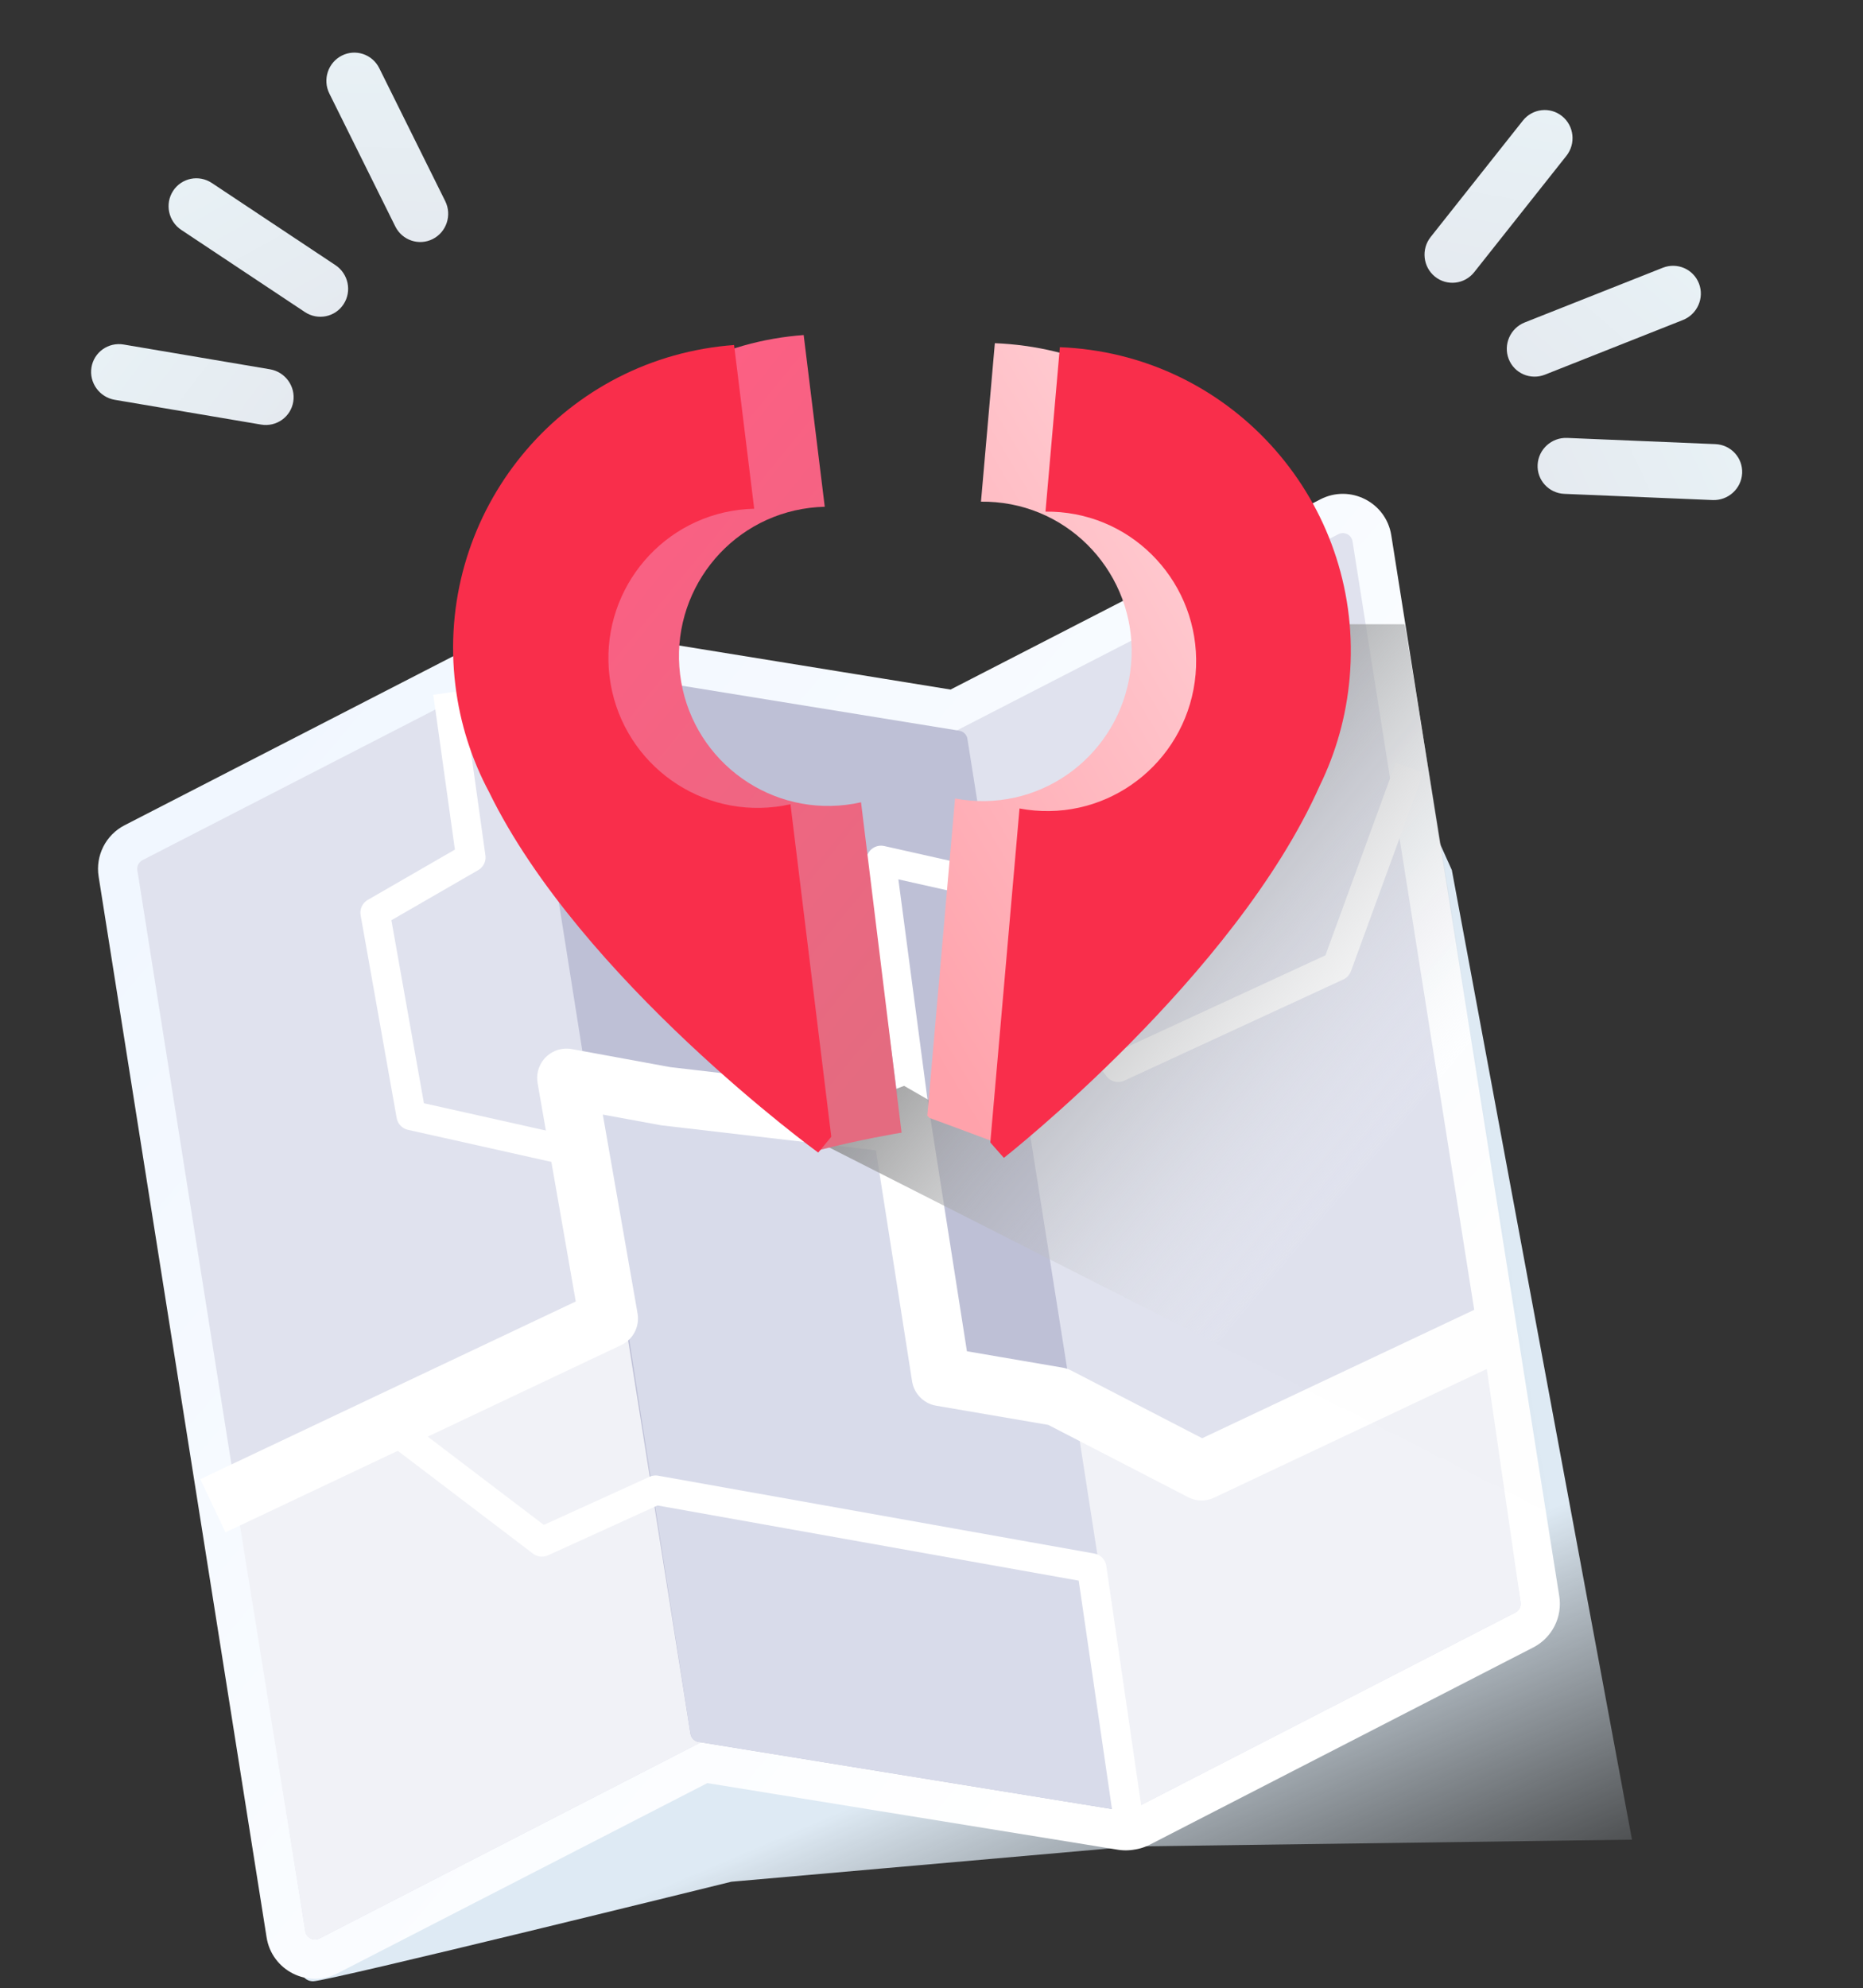 <svg width="209" height="223" viewBox="0 0 209 223" fill="none" xmlns="http://www.w3.org/2000/svg">
<rect x="0" y="0" width="209" height="223" fill="#333333" stroke="none"/>
<path fill-rule="evenodd" clip-rule="evenodd" d="M35.126 222.207C36.808 222.207 82.04 211.044 82.04 211.044L126.97 207.091L183.084 206.326L162.874 97.581L149.547 68.012L35.126 205.763C35.126 205.763 30.854 222.207 35.126 222.207Z" fill="url(#paint0_linear_657_2761)"/>
<mask id="path-2-outside-1_657_2761" maskUnits="userSpaceOnUse" x="7.152" y="53.976" width="171.306" height="169.643" fill="black">
<rect fill="white" x="7.152" y="53.976" width="171.306" height="169.643"/>
<path fill-rule="evenodd" clip-rule="evenodd" d="M15.41 97.615C15.336 97.146 15.571 96.682 15.993 96.465L59.006 74.347C59.145 74.276 59.29 74.237 59.434 74.227C59.573 74.192 59.723 74.184 59.877 74.209L107.363 81.911L150.145 59.912C150.811 59.57 151.617 59.979 151.734 60.718L170.58 179.703C170.654 180.172 170.419 180.636 169.996 180.853L126.983 202.971C126.844 203.042 126.699 203.081 126.556 203.091C126.416 203.126 126.267 203.134 126.112 203.109L78.626 195.407L35.845 217.406C35.179 217.749 34.372 217.34 34.255 216.6L15.41 97.615Z"/>
</mask>
<path fill-rule="evenodd" clip-rule="evenodd" d="M15.41 97.615C15.336 97.146 15.571 96.682 15.993 96.465L59.006 74.347C59.145 74.276 59.29 74.237 59.434 74.227C59.573 74.192 59.723 74.184 59.877 74.209L107.363 81.911L150.145 59.912C150.811 59.57 151.617 59.979 151.734 60.718L170.58 179.703C170.654 180.172 170.419 180.636 169.996 180.853L126.983 202.971C126.844 203.042 126.699 203.081 126.556 203.091C126.416 203.126 126.267 203.134 126.112 203.109L78.626 195.407L35.845 217.406C35.179 217.749 34.372 217.34 34.255 216.6L15.41 97.615Z" fill="#E0E2EE"/>
<path d="M15.993 96.465L13.981 92.552L13.981 92.552L15.993 96.465ZM15.41 97.615L11.064 98.304L15.41 97.615ZM59.006 74.347L56.994 70.434L56.994 70.434L59.006 74.347ZM59.434 74.227L59.737 78.617L60.124 78.59L60.502 78.496L59.434 74.227ZM59.877 74.209L60.581 69.866L60.581 69.866L59.877 74.209ZM107.363 81.911L106.659 86.255L108.088 86.486L109.375 85.824L107.363 81.911ZM150.145 59.912L148.133 55.999L148.133 55.999L150.145 59.912ZM169.996 180.853L167.984 176.94L167.984 176.94L169.996 180.853ZM126.983 202.971L128.995 206.884L128.995 206.884L126.983 202.971ZM126.556 203.091L126.253 198.702L125.865 198.728L125.488 198.823L126.556 203.091ZM126.112 203.109L125.408 207.452L125.408 207.452L126.112 203.109ZM78.626 195.407L79.331 191.064L77.902 190.832L76.614 191.494L78.626 195.407ZM35.845 217.406L33.833 213.493L33.833 213.493L35.845 217.406ZM13.981 92.552C11.869 93.638 10.693 95.958 11.064 98.304L19.756 96.927C19.979 98.335 19.273 99.726 18.005 100.378L13.981 92.552ZM56.994 70.434L13.981 92.552L18.005 100.378L61.018 78.26L56.994 70.434ZM59.13 69.838C58.398 69.888 57.671 70.086 56.994 70.434L61.018 78.26C60.619 78.466 60.182 78.586 59.737 78.617L59.13 69.838ZM60.581 69.866C59.83 69.744 59.077 69.781 58.365 69.959L60.502 78.496C60.069 78.604 59.616 78.624 59.172 78.553L60.581 69.866ZM108.067 77.568L60.581 69.866L59.172 78.553L106.659 86.255L108.067 77.568ZM148.133 55.999L105.351 77.998L109.375 85.824L152.157 63.825L148.133 55.999ZM156.08 60.03C155.494 56.331 151.463 54.287 148.133 55.999L152.157 63.825C150.159 64.853 147.74 63.626 147.388 61.407L156.08 60.03ZM174.925 179.015L156.08 60.03L147.388 61.407L166.234 180.391L174.925 179.015ZM172.008 184.766C174.121 183.68 175.297 181.361 174.925 179.015L166.234 180.391C166.011 178.984 166.717 177.592 167.984 176.94L172.008 184.766ZM128.995 206.884L172.008 184.766L167.984 176.94L124.971 199.058L128.995 206.884ZM126.859 207.481C127.591 207.43 128.318 207.232 128.995 206.884L124.971 199.058C125.37 198.853 125.808 198.732 126.253 198.702L126.859 207.481ZM125.408 207.452C126.159 207.574 126.912 207.538 127.624 207.359L125.488 198.823C125.921 198.714 126.374 198.694 126.817 198.766L125.408 207.452ZM77.922 199.75L125.408 207.452L126.817 198.766L79.331 191.064L77.922 199.75ZM37.857 221.319L80.639 199.32L76.614 191.494L33.833 213.493L37.857 221.319ZM29.909 217.288C30.495 220.987 34.526 223.032 37.857 221.319L33.833 213.493C35.831 212.465 38.249 213.692 38.601 215.911L29.909 217.288ZM11.064 98.304L29.909 217.288L38.601 215.911L19.756 96.927L11.064 98.304Z" fill="url(#paint1_linear_657_2761)" mask="url(#path-2-outside-1_657_2761)"/>
<path fill-rule="evenodd" clip-rule="evenodd" d="M15.41 97.615C15.336 97.146 15.571 96.682 15.993 96.465L59.006 74.347C59.672 74.005 60.478 74.414 60.596 75.153L79.441 194.138C79.515 194.607 79.28 195.071 78.858 195.288L35.845 217.406C35.179 217.749 34.372 217.34 34.255 216.6L15.41 97.615Z" fill="#E0E2EE"/>
<path fill-rule="evenodd" clip-rule="evenodd" d="M26.721 169.854C26.645 169.384 26.881 168.919 27.304 168.701L70.319 146.583C70.984 146.241 71.789 146.648 71.908 147.386L79.439 194.136C79.514 194.606 79.279 195.072 78.856 195.289L35.841 217.408C35.176 217.75 34.371 217.343 34.252 216.605L26.721 169.854Z" fill="#F1F2F7"/>
<path fill-rule="evenodd" clip-rule="evenodd" d="M106.549 83.18C106.474 82.711 106.71 82.247 107.132 82.03L150.145 59.912C150.811 59.57 151.617 59.979 151.734 60.719L170.58 179.703C170.654 180.172 170.419 180.636 169.996 180.853L126.983 202.971C126.317 203.314 125.511 202.905 125.394 202.165L106.549 83.18Z" fill="#E0E2EE"/>
<path fill-rule="evenodd" clip-rule="evenodd" d="M118.127 156.688L135.179 165.074L164.929 150.632C165.599 150.307 166.392 150.727 166.498 151.464L170.592 179.712C170.659 180.177 170.424 180.634 170.006 180.848L126.981 202.972C126.316 203.314 125.51 202.906 125.392 202.167L118.127 156.688Z" fill="#F1F2F7"/>
<path fill-rule="evenodd" clip-rule="evenodd" d="M108.53 82.867C108.455 82.397 108.088 82.029 107.619 81.953L59.877 74.209C59.138 74.09 58.497 74.728 58.614 75.467L77.46 194.452C77.534 194.921 77.901 195.289 78.37 195.365L126.113 203.109C126.852 203.229 127.492 202.591 127.375 201.851L108.53 82.867Z" fill="#BEC0D6"/>
<path fill-rule="evenodd" clip-rule="evenodd" d="M105.878 154.095C105.476 153.982 105.172 153.652 105.094 153.241L100.279 127.88L67.761 122.605C67.023 122.486 66.383 123.121 66.498 123.86L77.462 194.449C77.535 194.919 77.902 195.29 78.373 195.366L126.117 203.11C126.855 203.229 127.495 202.594 127.38 201.855L120.603 158.224L105.878 154.095Z" fill="#D8DBEA"/>
<path d="M23.884 168.877L68.274 147.874L63.56 120.904L74.7 122.947L101.135 126.026L105.581 154.402L118.662 156.641L134.799 164.982L168.3 149.175" stroke="white" stroke-width="6.6" stroke-linejoin="round"/>
<path d="M63.581 129.007L46.126 125.103L42.081 102.358L52.821 96.158L50.241 77.691" stroke="white" stroke-width="3.3" stroke-linejoin="round"/>
<path d="M45.496 161.303L60.796 172.934L73.55 167.129L122.477 175.86L126.849 205.88" stroke="white" stroke-width="3.3" stroke-linejoin="round"/>
<path d="M102.723 125.855L98.838 96.496L110.395 99.088L125.436 119.701L150.008 108.352L158.141 86.088" stroke="white" stroke-width="3.3" stroke-linejoin="round"/>
<path fill-rule="evenodd" clip-rule="evenodd" d="M173.917 169.73L88.802 126.55L101.427 121.783L109.714 126.55L148.578 70.01H157.596L173.917 169.73Z" fill="url(#paint2_linear_657_2761)"/>
<path d="M37.629 29.736L23.767 20.524C22.314 19.558 20.368 19.953 19.421 21.406C18.474 22.858 18.884 24.819 20.337 25.785L34.2 34.997C35.653 35.963 37.599 35.568 38.546 34.115C39.493 32.662 39.083 30.701 37.629 29.736Z" fill="url(#paint3_linear_657_2761)"/>
<path d="M30.283 41.417L13.872 38.64C12.151 38.349 10.534 39.501 10.26 41.213C9.986 42.926 11.158 44.55 12.878 44.841L29.289 47.619C31.01 47.91 32.627 46.758 32.901 45.045C33.175 43.333 32.003 41.709 30.283 41.417Z" fill="url(#paint4_linear_657_2761)"/>
<path d="M49.947 22.557L42.548 7.647C41.773 6.084 39.89 5.453 38.343 6.238C36.797 7.023 36.172 8.926 36.947 10.489L44.346 25.398C45.122 26.961 47.005 27.592 48.551 26.808C50.098 26.023 50.723 24.12 49.947 22.557Z" fill="url(#paint5_linear_657_2761)"/>
<path d="M171.056 36.161L186.531 30.033C188.153 29.39 189.974 30.181 190.599 31.799C191.223 33.417 190.414 35.249 188.792 35.892L173.317 42.021C171.695 42.663 169.873 41.872 169.249 40.254C168.625 38.636 169.434 36.804 171.056 36.161Z" fill="url(#paint6_linear_657_2761)"/>
<path d="M175.813 49.115L192.443 49.81C194.186 49.883 195.529 51.347 195.441 53.079C195.353 54.811 193.869 56.156 192.125 56.083L175.496 55.388C173.752 55.315 172.41 53.851 172.498 52.119C172.586 50.387 174.07 49.042 175.813 49.115Z" fill="url(#paint7_linear_657_2761)"/>
<path d="M160.5 26.578L170.837 13.533C171.921 12.165 173.893 11.94 175.243 13.029C176.593 14.118 176.808 16.109 175.725 17.477L165.387 30.522C164.304 31.89 162.331 32.115 160.981 31.026C159.632 29.937 159.416 27.946 160.5 26.578Z" fill="url(#paint8_linear_657_2761)"/>
<path fill-rule="evenodd" clip-rule="evenodd" d="M90.16 37.576C89.607 37.617 89.052 37.671 88.495 37.739C69.851 40.028 56.623 57.246 58.949 76.196C59.321 79.227 60.069 82.118 61.138 84.827L61.134 84.839C66.204 98.009 75.586 116.205 91.68 129.043C96.456 127.796 100.957 127.061 101.144 127.031L96.594 89.978C96.055 90.1 95.505 90.196 94.944 90.264C85.775 91.39 77.426 84.847 76.297 75.649C75.168 66.452 81.685 58.083 90.855 56.957C91.415 56.888 91.972 56.848 92.525 56.835L90.16 37.576Z" fill="url(#paint9_linear_657_2761)"/>
<path fill-rule="evenodd" clip-rule="evenodd" d="M82.354 38.694C81.801 38.735 81.246 38.789 80.689 38.858C62.044 41.147 48.792 58.164 51.088 76.865C51.618 81.185 52.932 85.217 54.868 88.835C65.125 109.865 91.79 129.266 91.79 129.266C91.79 129.266 92.33 128.638 93.257 127.489L88.678 90.198C88.139 90.32 87.588 90.415 87.028 90.484C77.859 91.61 69.51 85.067 68.38 75.869C67.251 66.671 73.769 58.303 82.938 57.177C83.499 57.108 84.056 57.068 84.609 57.055L82.354 38.694Z" fill="#F92E4B"/>
<path fill-rule="evenodd" clip-rule="evenodd" d="M111.606 38.491C112.16 38.513 112.715 38.548 113.273 38.597C131.951 40.231 145.773 56.634 144.145 75.234C143.756 79.686 142.516 83.861 140.599 87.614C135.132 100.184 125.046 112.509 111.325 127.991C108.715 127.008 104.275 125.379 104.275 125.379C104.275 125.379 104.189 125.294 104.027 125.127L107.139 89.554C107.681 89.656 108.234 89.733 108.795 89.782C117.981 90.586 126.082 83.748 126.891 74.509C127.699 65.27 120.908 57.13 111.722 56.326C111.161 56.277 110.603 56.256 110.051 56.263L111.606 38.491Z" fill="url(#paint10_linear_657_2761)"/>
<path fill-rule="evenodd" clip-rule="evenodd" d="M118.9 38.939C119.454 38.961 120.009 38.996 120.567 39.044C139.244 40.679 153.053 57.232 151.41 76.017C151.03 80.356 149.859 84.435 148.053 88.122C138.549 109.516 112.622 129.857 112.622 129.857C112.622 129.857 112.061 129.248 111.097 128.131L114.374 90.674C114.916 90.776 115.469 90.853 116.03 90.902C125.216 91.705 133.317 84.867 134.126 75.629C134.934 66.39 128.143 58.249 118.957 57.445C118.396 57.396 117.838 57.376 117.287 57.383L118.9 38.939Z" fill="#F92E4B"/>
<defs>
<linearGradient id="paint0_linear_657_2761" x1="214.266" y1="201.69" x2="196.371" y2="159.67" gradientUnits="userSpaceOnUse">
<stop stop-color="#C8D4DE" stop-opacity="0.01"/>
<stop offset="1" stop-color="#DEEAF4"/>
</linearGradient>
<linearGradient id="paint1_linear_657_2761" x1="-51.978" y1="146.818" x2="74.54" y2="253.527" gradientUnits="userSpaceOnUse">
<stop stop-color="#EFF6FF"/>
<stop offset="1" stop-color="white"/>
</linearGradient>
<linearGradient id="paint2_linear_657_2761" x1="139.219" y1="147.612" x2="95.649" y2="111.059" gradientUnits="userSpaceOnUse">
<stop stop-color="#E5E7EB" stop-opacity="0.01"/>
<stop offset="1" stop-color="#808080"/>
</linearGradient>
<linearGradient id="paint3_linear_657_2761" x1="17.776" y1="21.903" x2="28.011" y2="40.368" gradientUnits="userSpaceOnUse">
<stop stop-color="#E8F1F5"/>
<stop offset="1" stop-color="#E5EAF0"/>
</linearGradient>
<linearGradient id="paint4_linear_657_2761" x1="8.96" y1="42.337" x2="25.821" y2="55.043" gradientUnits="userSpaceOnUse">
<stop stop-color="#E8F1F5"/>
<stop offset="1" stop-color="#E5EAF0"/>
</linearGradient>
<linearGradient id="paint5_linear_657_2761" x1="36.67" y1="5.847" x2="36.302" y2="26.956" gradientUnits="userSpaceOnUse">
<stop stop-color="#E8F1F5"/>
<stop offset="1" stop-color="#E5EAF0"/>
</linearGradient>
<linearGradient id="paint6_linear_657_2761" x1="192.104" y1="32.628" x2="178.253" y2="48.562" gradientUnits="userSpaceOnUse">
<stop stop-color="#E8F1F5"/>
<stop offset="1" stop-color="#E5EAF0"/>
</linearGradient>
<linearGradient id="paint7_linear_657_2761" x1="196.479" y1="54.448" x2="177.345" y2="63.37" gradientUnits="userSpaceOnUse">
<stop stop-color="#E8F1F5"/>
<stop offset="1" stop-color="#E5EAF0"/>
</linearGradient>
<linearGradient id="paint8_linear_657_2761" x1="176.961" y1="12.994" x2="172.933" y2="33.718" gradientUnits="userSpaceOnUse">
<stop stop-color="#E8F1F5"/>
<stop offset="1" stop-color="#E5EAF0"/>
</linearGradient>
<linearGradient id="paint9_linear_657_2761" x1="62.291" y1="52.04" x2="117.021" y2="96.81" gradientUnits="userSpaceOnUse">
<stop stop-color="#FF5E84"/>
<stop offset="1" stop-color="#E46B80"/>
</linearGradient>
<linearGradient id="paint10_linear_657_2761" x1="143.374" y1="63.621" x2="90.645" y2="94.929" gradientUnits="userSpaceOnUse">
<stop stop-color="#FFCFD5"/>
<stop offset="1" stop-color="#FFA2AB"/>
</linearGradient>
</defs>
</svg>
